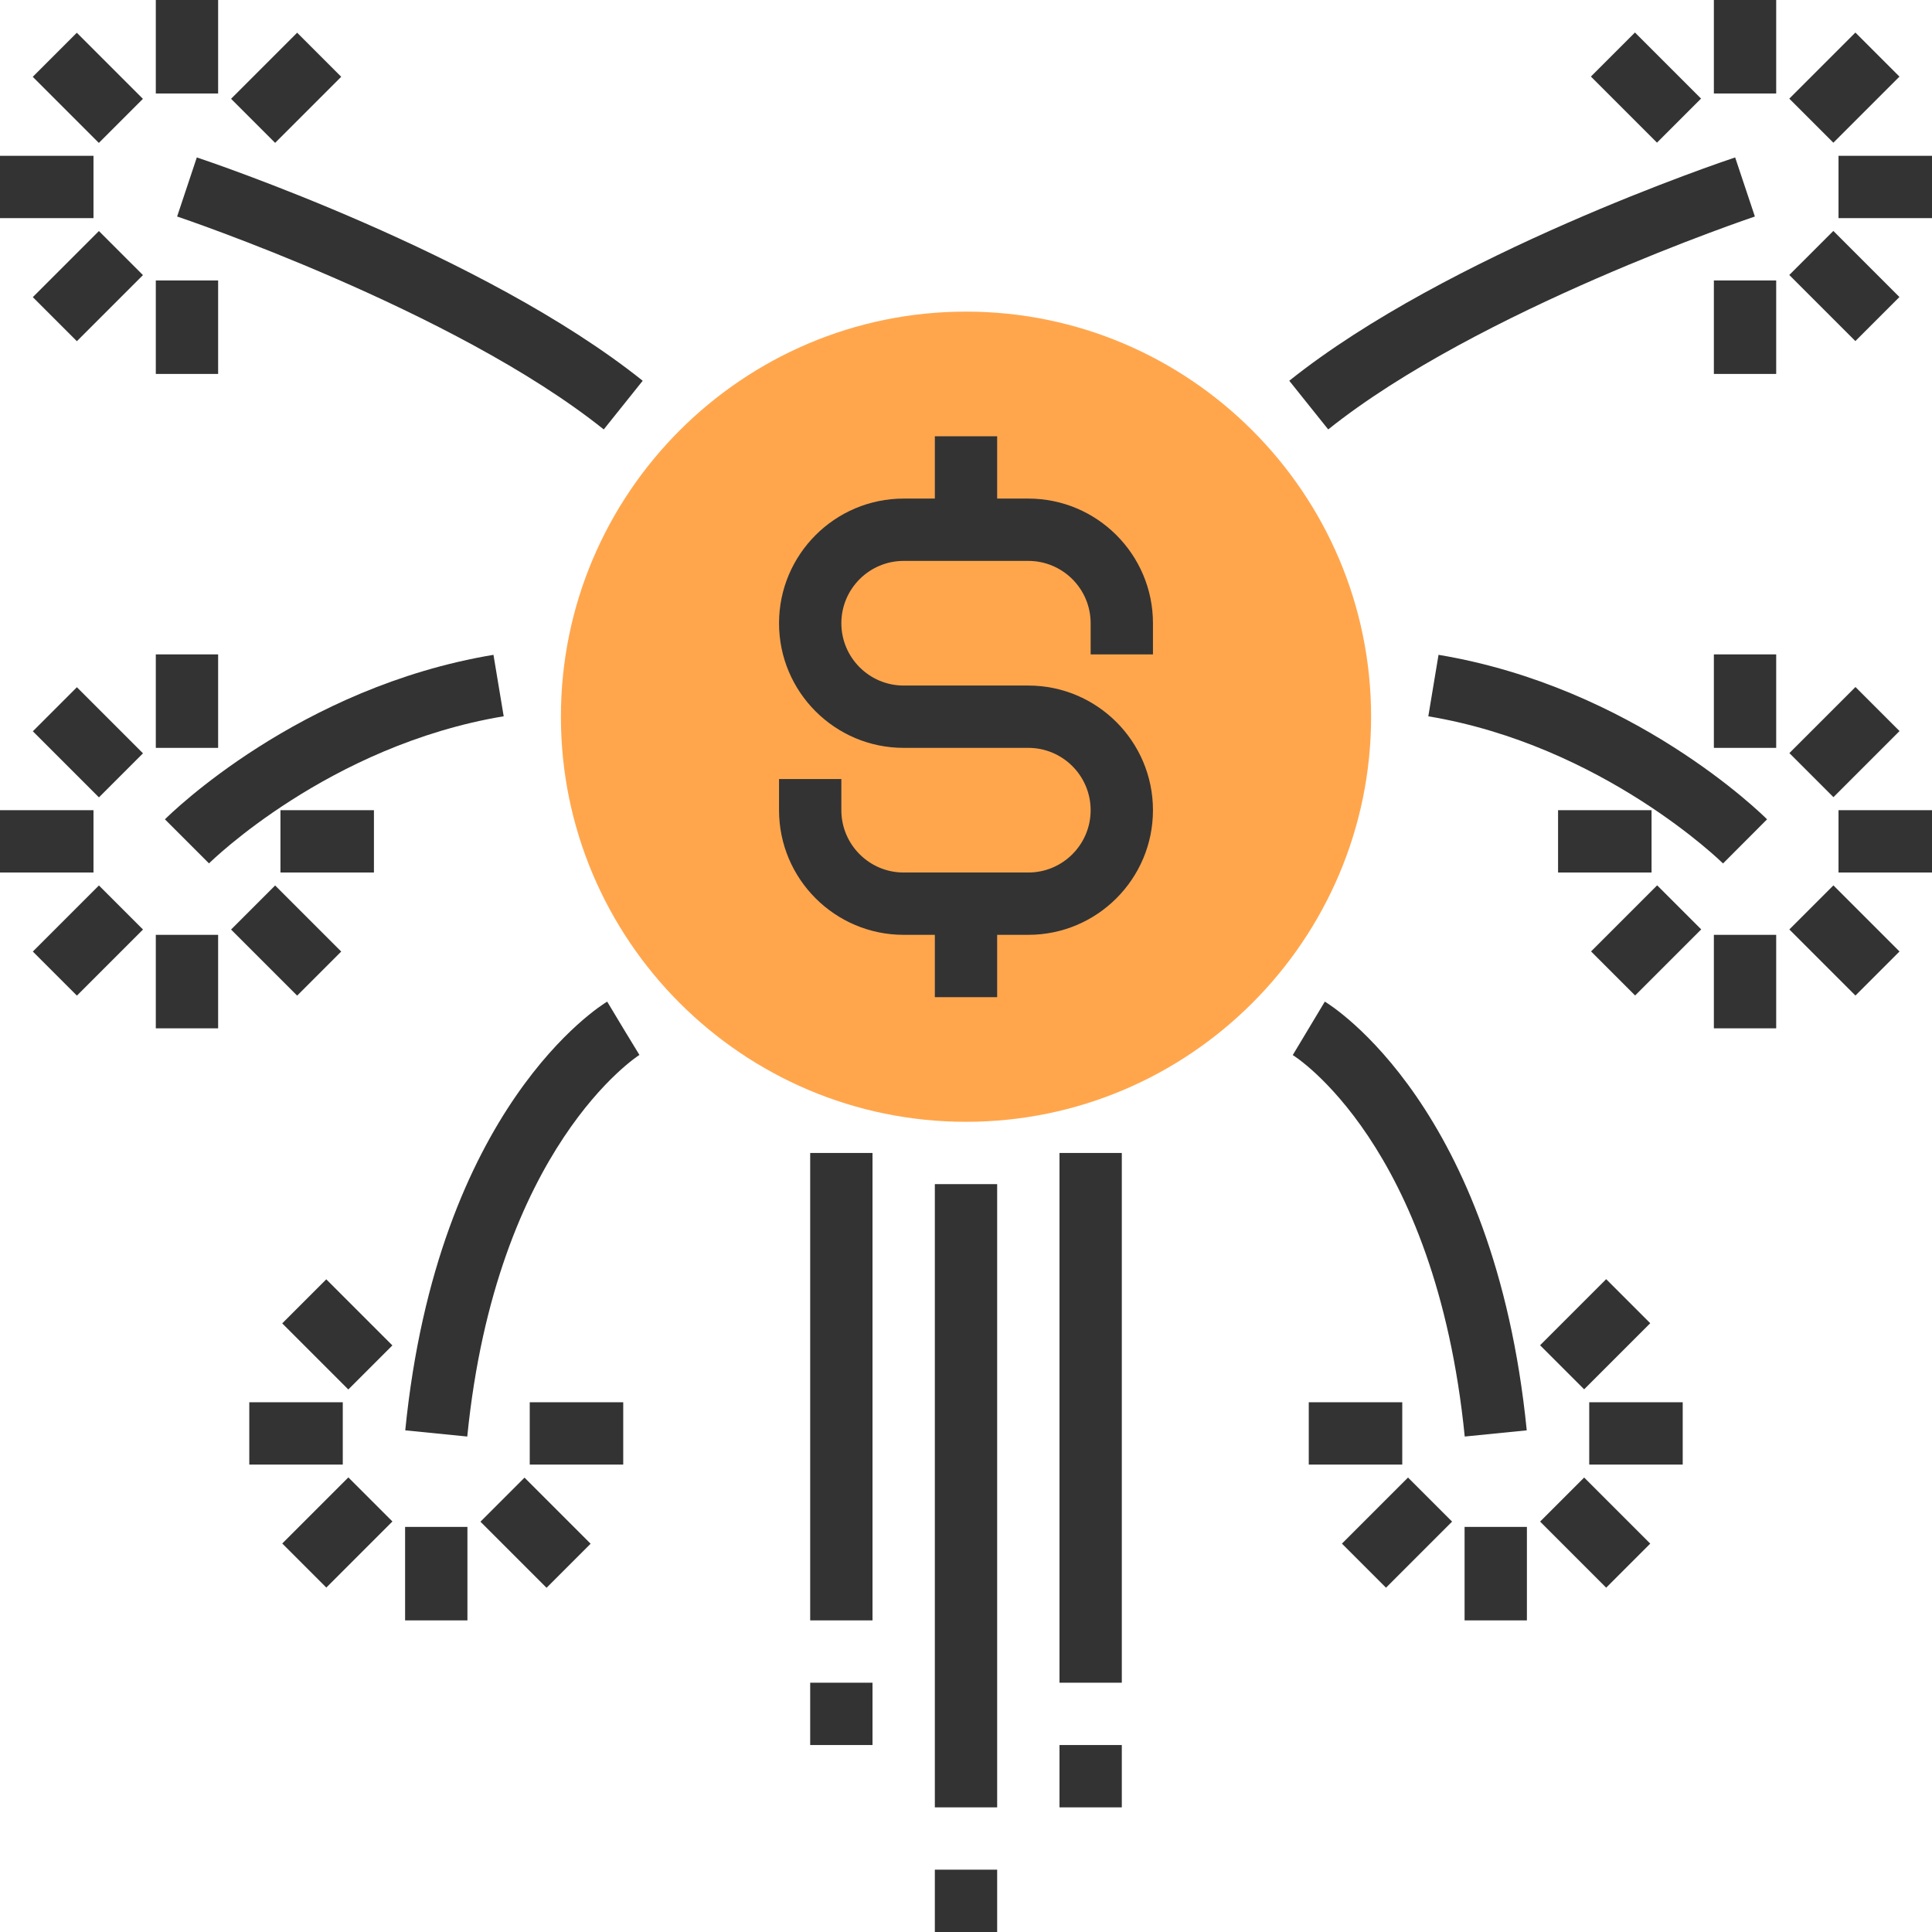 <?xml version="1.0" encoding="iso-8859-1"?>
<!-- Generator: Adobe Illustrator 19.0.0, SVG Export Plug-In . SVG Version: 6.00 Build 0)  -->
<svg version="1.1" id="Capa_1" xmlns="http://www.w3.org/2000/svg" xmlns:xlink="http://www.w3.org/1999/xlink" x="0px" y="0px"
	 viewBox="0 0 496 496" style="enable-background:new 0 0 496 496;" xml:space="preserve">
<path style="fill:#FFA64D;" d="M248,288c-57.344,0-104-46.656-104-104S190.656,80,248,80s104,46.656,104,104S305.344,288,248,288z"
	/>
<g>
	<path style="fill:#333333;" d="M264,128h-8v-16h-16v16h-8c-17.648,0-32,14.352-32,32s14.352,32,32,32h32c8.824,0,16,7.176,16,16
		s-7.176,16-16,16h-32c-8.824,0-16-7.176-16-16v-8h-16v8c0,17.648,14.352,32,32,32h8v16h16v-16h8c17.648,0,32-14.352,32-32
		s-14.352-32-32-32h-32c-8.824,0-16-7.176-16-16s7.176-16,16-16h32c8.824,0,16,7.176,16,16v8h16v-8C296,142.352,281.648,128,264,128
		z"/>
	<rect x="240" y="304" style="fill:#333333;" width="16" height="160"/>
	<rect x="240" y="480" style="fill:#333333;" width="16" height="16"/>
	<rect x="272" y="296" style="fill:#333333;" width="16" height="136"/>
	<rect x="272" y="448" style="fill:#333333;" width="16" height="16"/>
	<rect x="208" y="296" style="fill:#333333;" width="16" height="120"/>
	<rect x="208" y="432" style="fill:#333333;" width="16" height="16"/>
	<path style="fill:#333333;" d="M376.04,368.8l15.92-1.592c-8.304-83.04-50.072-109-51.84-110.064l-8.232,13.72
		C332.248,271.08,368.52,293.664,376.04,368.8z"/>
	<path style="fill:#333333;" d="M453.656,210.344c-1.384-1.384-34.384-33.904-84.344-42.232l-2.624,15.784
		c44.736,7.464,75.36,37.472,75.664,37.776L453.656,210.344z"/>
	<rect x="440" y="168" style="fill:#333333;" width="16" height="24"/>
	<rect x="400" y="208" style="fill:#333333;" width="24" height="16"/>
	
		<rect x="410.54" y="233.45" transform="matrix(-0.707 0.707 -0.707 -0.707 892.052 113.4)" style="fill:#333333;" width="24" height="16"/>
	<rect x="440" y="240" style="fill:#333333;" width="16" height="24"/>
	
		<rect x="465.441" y="229.468" transform="matrix(-0.707 0.707 -0.707 -0.707 978.957 77.439)" style="fill:#333333;" width="16" height="24"/>
	<rect x="472" y="208" style="fill:#333333;" width="24" height="16"/>
	
		<rect x="461.452" y="182.545" transform="matrix(-0.707 0.707 -0.707 -0.707 942.969 -9.501)" style="fill:#333333;" width="24" height="16"/>
	<rect x="440" style="fill:#333333;" width="16" height="24"/>
	
		<rect x="414.521" y="10.526" transform="matrix(-0.707 0.707 -0.707 -0.707 737.216 -260.314)" style="fill:#333333;" width="16" height="24"/>
	<rect x="440" y="72" style="fill:#333333;" width="16" height="24"/>
	
		<rect x="465.44" y="61.467" transform="matrix(-0.707 0.707 -0.707 -0.707 860.161 -209.356)" style="fill:#333333;" width="16" height="24"/>
	<rect x="472" y="40" style="fill:#333333;" width="24" height="16"/>
	
		<rect x="461.451" y="14.544" transform="matrix(-0.707 0.707 -0.707 -0.707 824.173 -296.295)" style="fill:#333333;" width="24" height="16"/>
	<rect x="336" y="360" style="fill:#333333;" width="24" height="16"/>
	
		<rect x="346.573" y="385.464" transform="matrix(-0.707 0.707 -0.707 -0.707 890.343 418.135)" style="fill:#333333;" width="24" height="16"/>
	<rect x="376" y="392" style="fill:#333333;" width="16" height="24"/>
	
		<rect x="401.441" y="381.466" transform="matrix(-0.707 0.707 -0.707 -0.707 977.182 382.169)" style="fill:#333333;" width="16" height="24"/>
	<rect x="408" y="360" style="fill:#333333;" width="24" height="16"/>
	
		<rect x="397.445" y="334.543" transform="matrix(-0.707 0.707 -0.707 -0.707 941.18 295.236)" style="fill:#333333;" width="24" height="16"/>
	<path style="fill:#333333;" d="M450.528,55.584l-5.064-15.168c-2.992,0.992-73.824,24.824-114.472,57.336l10,12.496
		C379.4,79.52,449.824,55.832,450.528,55.584z"/>
	<path style="fill:#333333;" d="M155.88,257.144c-1.776,1.064-43.536,27.024-51.84,110.064l15.92,1.592
		c7.44-74.384,43.832-97.744,44.2-97.968L160,264L155.88,257.144z"/>
	<path style="fill:#333333;" d="M126.688,168.112c-49.96,8.328-82.96,40.848-84.344,42.232l11.312,11.312
		c0.304-0.304,30.712-30.272,75.656-37.768L126.688,168.112z"/>
	<rect x="40" y="168" style="fill:#333333;" width="16" height="24"/>
	<rect x="72" y="208" style="fill:#333333;" width="24" height="16"/>
	
		<rect x="65.428" y="229.449" transform="matrix(-0.707 0.707 -0.707 -0.707 296.079 360.257)" style="fill:#333333;" width="16" height="24"/>
	<rect x="40" y="240" style="fill:#333333;" width="16" height="24"/>
	
		<rect x="10.542" y="233.44" transform="matrix(-0.707 0.707 -0.707 -0.707 209.206 396.224)" style="fill:#333333;" width="24" height="16"/>
	<rect y="208" style="fill:#333333;" width="24" height="16"/>
	
		<rect x="14.546" y="178.551" transform="matrix(-0.707 0.707 -0.707 -0.707 173.228 309.348)" style="fill:#333333;" width="16" height="24"/>
	<rect x="40" style="fill:#333333;" width="16" height="24"/>
	
		<rect x="61.451" y="14.544" transform="matrix(-0.707 0.707 -0.707 -0.707 141.33 -13.453)" style="fill:#333333;" width="24" height="16"/>
	<rect x="40" y="72" style="fill:#333333;" width="16" height="24"/>
	
		<rect x="10.553" y="65.45" transform="matrix(-0.707 0.707 -0.707 -0.707 90.437 109.44)" style="fill:#333333;" width="24" height="16"/>
	<rect y="40" style="fill:#333333;" width="24" height="16"/>
	
		<rect x="14.545" y="10.55" transform="matrix(-0.707 0.707 -0.707 -0.707 54.432 22.553)" style="fill:#333333;" width="16" height="24"/>
	<rect x="136" y="360" style="fill:#333333;" width="24" height="16"/>
	
		<rect x="129.43" y="381.461" transform="matrix(-0.707 0.707 -0.707 -0.707 512.827 574.502)" style="fill:#333333;" width="16" height="24"/>
	<rect x="104" y="392" style="fill:#333333;" width="16" height="24"/>
	
		<rect x="74.556" y="385.401" transform="matrix(-0.707 0.707 -0.707 -0.707 425.936 610.372)" style="fill:#333333;" width="24" height="16"/>
	<rect x="64" y="360" style="fill:#333333;" width="24" height="16"/>
	
		<rect x="78.549" y="330.549" transform="matrix(-0.707 0.707 -0.707 -0.707 389.967 523.568)" style="fill:#333333;" width="16" height="24"/>
	<path style="fill:#333333;" d="M45.472,55.584c0.712,0.24,71.136,23.936,109.528,54.664l10-12.496
		C124.352,65.232,53.52,41.408,50.528,40.416L45.472,55.584z"/>
</g>
<g>
</g>
<g>
</g>
<g>
</g>
<g>
</g>
<g>
</g>
<g>
</g>
<g>
</g>
<g>
</g>
<g>
</g>
<g>
</g>
<g>
</g>
<g>
</g>
<g>
</g>
<g>
</g>
<g>
</g>
</svg>
